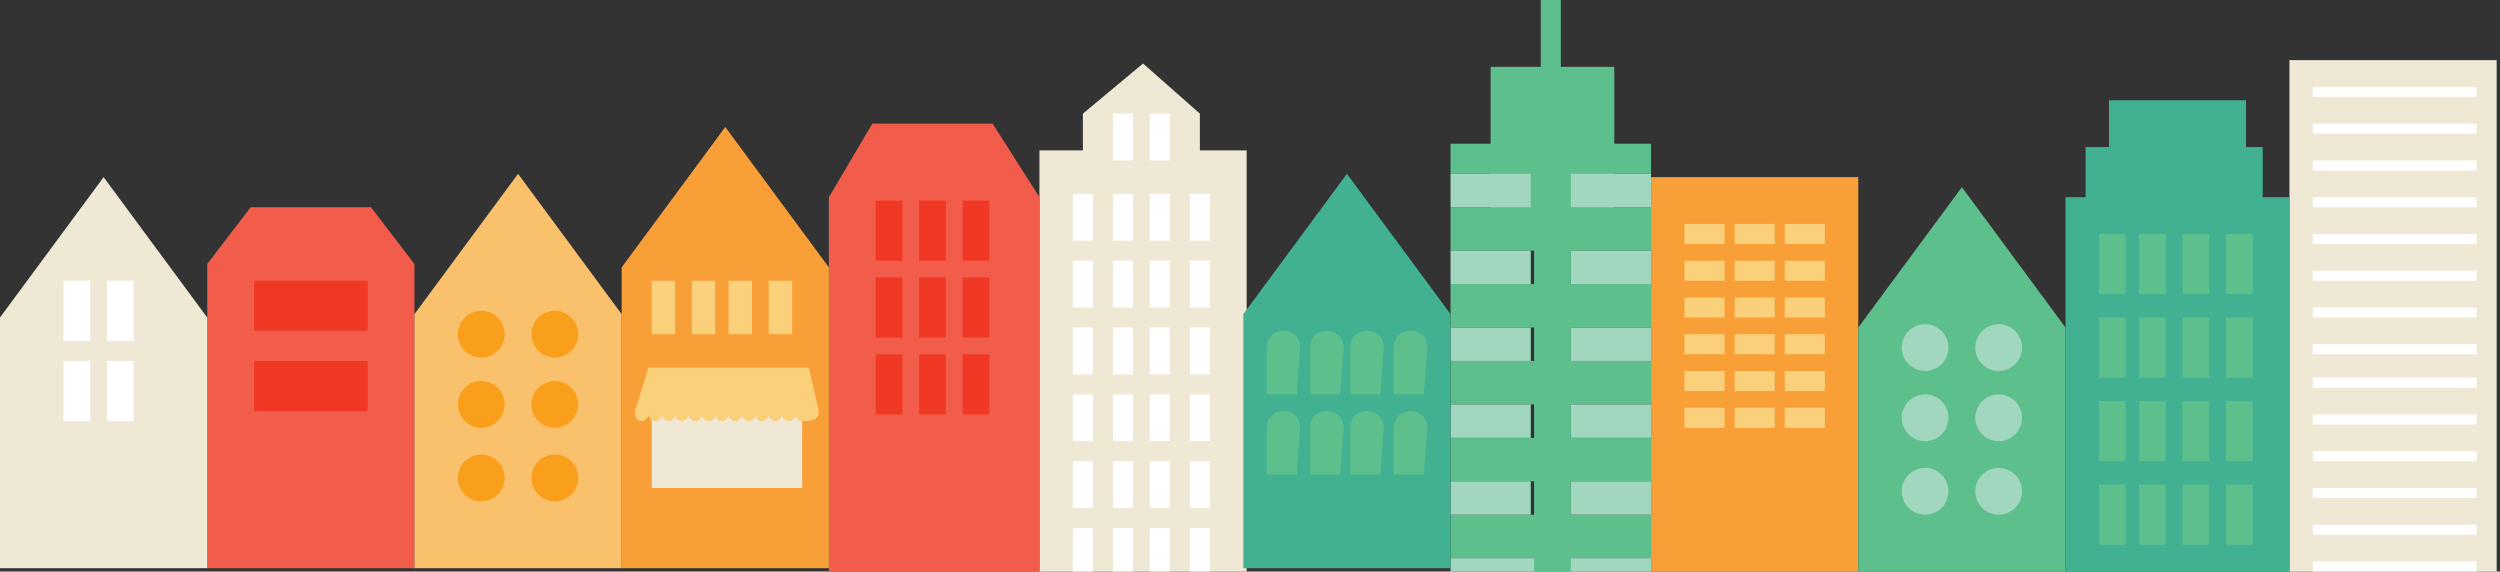 <?xml version="1.0" encoding="utf-8"?>
<!-- Generator: Adobe Illustrator 18.1.0, SVG Export Plug-In . SVG Version: 6.00 Build 0)  -->
<!DOCTYPE svg PUBLIC "-//W3C//DTD SVG 1.1//EN" "http://www.w3.org/Graphics/SVG/1.1/DTD/svg11.dtd">
<svg version="1.1" id="Layer_1" xmlns="http://www.w3.org/2000/svg" xmlns:xlink="http://www.w3.org/1999/xlink" x="0px" y="0px"
	 viewBox="0 0 74.8 17.1" enable-background="new 0 0 74.8 17.1" xml:space="preserve">
<rect x="0" y="0" width="74.8" height="17.1" fill="#333333" stroke="none"/>
<g>
	<defs>
		<rect id="SVGID_1_" x="0" y="0" width="74.8" height="17.1"/>
	</defs>
	<clipPath id="SVGID_2_">
		<use xlink:href="#SVGID_1_"  overflow="visible"/>
	</clipPath>
	<g clip-path="url(#SVGID_2_)">
		<rect x="43.4" y="16.7" fill="#A1D6BF" width="6" height="0.8"/>
		<rect x="44.6" y="2" fill="#5DBF8C" width="3.7" height="5.2"/>
		<rect x="46.1" y="0" fill="#5DBF8C" width="0.6" height="5.2"/>
		<polygon fill="#5DBF8C" points="47,6.2 47,5.2 49.4,5.2 49.4,4.3 43.4,4.3 43.4,5.2 45.9,5.2 45.9,6.2 43.4,6.2 43.4,7.5 
			45.9,7.5 45.9,8.5 43.4,8.5 43.4,9.8 45.9,9.8 45.9,10.8 43.4,10.8 43.4,12.1 45.9,12.1 45.9,13.1 43.4,13.1 43.4,14.4 45.9,14.4 
			45.9,15.4 43.4,15.4 43.4,16.7 45.9,16.7 45.9,17.7 43.4,17.7 43.4,18.4 49.4,18.4 49.4,17.7 47,17.7 47,16.7 49.4,16.7 
			49.4,15.4 47,15.4 47,14.4 49.4,14.4 49.4,13.1 47,13.1 47,12.1 49.4,12.1 49.4,10.8 47,10.8 47,9.8 49.4,9.8 49.4,8.5 47,8.5 
			47,7.5 49.4,7.5 49.4,6.2 		"/>
		<rect x="43.4" y="5.2" fill="#A1D6BF" width="2.4" height="1"/>
		<rect x="47" y="5.2" fill="#A1D6BF" width="2.4" height="1"/>
		<rect x="43.4" y="7.5" fill="#A1D6BF" width="2.4" height="1"/>
		<rect x="47" y="7.5" fill="#A1D6BF" width="2.4" height="1"/>
		<rect x="43.4" y="9.8" fill="#A1D6BF" width="2.4" height="1"/>
		<rect x="47" y="9.8" fill="#A1D6BF" width="2.4" height="1"/>
		<rect x="43.4" y="12.1" fill="#A1D6BF" width="2.4" height="1"/>
		<rect x="47" y="12.1" fill="#A1D6BF" width="2.4" height="1"/>
		<rect x="43.4" y="14.4" fill="#A1D6BF" width="2.4" height="1"/>
		<rect x="47" y="14.4" fill="#A1D6BF" width="2.4" height="1"/>
	</g>
	<g clip-path="url(#SVGID_2_)">
		<rect x="68.5" y="1.8" fill="#EEE8D5" width="6.2" height="28.4"/>
		<rect x="69.2" y="2.6" fill="#FFFFFF" width="4.9" height="0.3"/>
		<rect x="69.2" y="3.7" fill="#FFFFFF" width="4.9" height="0.3"/>
		<rect x="69.2" y="4.8" fill="#FFFFFF" width="4.9" height="0.3"/>
		<rect x="69.2" y="5.9" fill="#FFFFFF" width="4.9" height="0.3"/>
		<rect x="69.2" y="7" fill="#FFFFFF" width="4.9" height="0.3"/>
		<rect x="69.2" y="8.1" fill="#FFFFFF" width="4.9" height="0.3"/>
		<rect x="69.2" y="9.2" fill="#FFFFFF" width="4.9" height="0.3"/>
		<rect x="69.2" y="10.3" fill="#FFFFFF" width="4.9" height="0.3"/>
		<rect x="69.2" y="11.3" fill="#FFFFFF" width="4.9" height="0.3"/>
		<rect x="69.2" y="12.4" fill="#FFFFFF" width="4.9" height="0.3"/>
		<rect x="69.2" y="13.5" fill="#FFFFFF" width="4.9" height="0.3"/>
		<rect x="69.2" y="14.6" fill="#FFFFFF" width="4.9" height="0.3"/>
		<rect x="69.2" y="15.7" fill="#FFFFFF" width="4.9" height="0.3"/>
		<rect x="69.2" y="16.8" fill="#FFFFFF" width="4.9" height="0.3"/>
		<rect x="69.2" y="17.9" fill="#F28D9B" width="4.9" height="0.3"/>
		<rect x="69.2" y="19" fill="#F28D9B" width="4.9" height="0.3"/>
		<rect x="69.2" y="20" fill="#F28D9B" width="4.9" height="0.3"/>
		<rect x="69.2" y="21.1" fill="#F28D9B" width="4.9" height="0.3"/>
		<rect x="69.2" y="22.2" fill="#F28D9B" width="4.9" height="0.3"/>
		<rect x="69.2" y="23.3" fill="#F28D9B" width="4.9" height="0.3"/>
		<rect x="69.2" y="24.4" fill="#F28D9B" width="4.9" height="0.3"/>
		<rect x="69.2" y="25.5" fill="#F28D9B" width="4.9" height="0.3"/>
		<rect x="69.2" y="26.6" fill="#F28D9B" width="4.9" height="0.3"/>
		<rect x="69.2" y="27.7" fill="#F28D9B" width="4.9" height="0.3"/>
	</g>
	<g clip-path="url(#SVGID_2_)">
		<rect x="31.1" y="4.5" fill="#EEE8D5" width="6.2" height="19.3"/>
		<polygon fill="#EEE8D5" points="35.9,7.2 32.4,7.2 32.4,3.4 34.2,1.9 35.9,3.4 		"/>
		<rect x="33.3" y="3.4" fill="#FFFFFF" width="0.6" height="1.4"/>
		<rect x="34.4" y="3.4" fill="#FFFFFF" width="0.6" height="1.4"/>
		<rect x="32.1" y="5.8" fill="#FFFFFF" width="0.6" height="1.4"/>
		<rect x="33.3" y="5.8" fill="#FFFFFF" width="0.6" height="1.4"/>
		<rect x="34.4" y="5.8" fill="#FFFFFF" width="0.6" height="1.4"/>
		<rect x="35.6" y="5.8" fill="#FFFFFF" width="0.6" height="1.4"/>
		<rect x="32.1" y="7.8" fill="#FFFFFF" width="0.6" height="1.4"/>
		<rect x="33.3" y="7.8" fill="#FFFFFF" width="0.6" height="1.4"/>
		<rect x="34.4" y="7.8" fill="#FFFFFF" width="0.6" height="1.4"/>
		<rect x="35.6" y="7.8" fill="#FFFFFF" width="0.6" height="1.4"/>
		<rect x="32.1" y="9.8" fill="#FFFFFF" width="0.6" height="1.4"/>
		<rect x="33.3" y="9.8" fill="#FFFFFF" width="0.6" height="1.4"/>
		<rect x="34.4" y="9.8" fill="#FFFFFF" width="0.6" height="1.4"/>
		<rect x="35.6" y="9.8" fill="#FFFFFF" width="0.6" height="1.4"/>
		<rect x="32.1" y="11.8" fill="#FFFFFF" width="0.6" height="1.4"/>
		<rect x="33.3" y="11.8" fill="#FFFFFF" width="0.6" height="1.4"/>
		<rect x="34.4" y="11.8" fill="#FFFFFF" width="0.6" height="1.4"/>
		<rect x="35.6" y="11.8" fill="#FFFFFF" width="0.6" height="1.4"/>
		<rect x="32.1" y="13.8" fill="#FFFFFF" width="0.6" height="1.4"/>
		<rect x="33.3" y="13.8" fill="#FFFFFF" width="0.6" height="1.4"/>
		<rect x="34.4" y="13.8" fill="#FFFFFF" width="0.6" height="1.4"/>
		<rect x="35.6" y="13.8" fill="#FFFFFF" width="0.6" height="1.4"/>
		<rect x="32.1" y="15.8" fill="#FFFFFF" width="0.6" height="1.4"/>
		<rect x="33.3" y="15.8" fill="#FFFFFF" width="0.6" height="1.4"/>
		<rect x="34.4" y="15.8" fill="#FFFFFF" width="0.6" height="1.4"/>
		<rect x="35.6" y="15.8" fill="#FFFFFF" width="0.6" height="1.4"/>
		<rect x="32.1" y="17.7" fill="#FFFFFF" width="0.6" height="1.4"/>
		<rect x="33.3" y="17.7" fill="#FFFFFF" width="0.6" height="1.4"/>
		<rect x="34.4" y="17.7" fill="#FFFFFF" width="0.6" height="1.4"/>
		<rect x="35.6" y="17.7" fill="#FFFFFF" width="0.6" height="1.4"/>
		<rect x="32.1" y="19.7" fill="#FFFFFF" width="0.6" height="1.4"/>
		<rect x="33.3" y="19.7" fill="#FFFFFF" width="0.6" height="1.4"/>
		<rect x="34.4" y="19.7" fill="#FFFFFF" width="0.6" height="1.4"/>
		<rect x="35.6" y="19.7" fill="#FFFFFF" width="0.6" height="1.4"/>
	</g>
	<g clip-path="url(#SVGID_2_)">
		<rect x="61.8" y="5.9" fill="#41B191" width="6.7" height="19.7"/>
		<rect x="62.4" y="4.4" fill="#41B191" width="5.3" height="2.2"/>
		<rect x="63.1" y="3" fill="#41B191" width="4.1" height="1.7"/>
		<rect x="62.8" y="7" fill="#5DBF8C" width="0.8" height="1.8"/>
		<rect x="64" y="7" fill="#5DBF8C" width="0.8" height="1.8"/>
		<rect x="65.3" y="7" fill="#5DBF8C" width="0.8" height="1.8"/>
		<rect x="66.6" y="7" fill="#5DBF8C" width="0.8" height="1.8"/>
		<rect x="62.8" y="9.5" fill="#5DBF8C" width="0.8" height="1.8"/>
		<rect x="64" y="9.5" fill="#5DBF8C" width="0.8" height="1.8"/>
		<rect x="65.3" y="9.5" fill="#5DBF8C" width="0.8" height="1.8"/>
		<rect x="66.6" y="9.5" fill="#5DBF8C" width="0.8" height="1.8"/>
		<rect x="62.8" y="12" fill="#5DBF8C" width="0.8" height="1.8"/>
		<rect x="64" y="12" fill="#5DBF8C" width="0.8" height="1.8"/>
		<rect x="65.3" y="12" fill="#5DBF8C" width="0.8" height="1.8"/>
		<rect x="66.6" y="12" fill="#5DBF8C" width="0.8" height="1.8"/>
		<rect x="62.8" y="14.5" fill="#5DBF8C" width="0.8" height="1.8"/>
		<rect x="64" y="14.5" fill="#5DBF8C" width="0.8" height="1.8"/>
		<rect x="65.3" y="14.5" fill="#5DBF8C" width="0.8" height="1.8"/>
		<rect x="66.6" y="14.5" fill="#5DBF8C" width="0.8" height="1.8"/>
	</g>
	<g clip-path="url(#SVGID_2_)">
		<polygon fill="#F15D4A" points="31.1,18.3 24.8,18.3 24.8,5.9 26.1,3.7 29.7,3.7 31.1,5.9 		"/>
		<rect x="26.2" y="6" fill="#EF3924" width="0.8" height="1.8"/>
		<rect x="27.5" y="6" fill="#EF3924" width="0.8" height="1.8"/>
		<rect x="28.8" y="6" fill="#EF3924" width="0.8" height="1.8"/>
		<rect x="26.2" y="8.3" fill="#EF3924" width="0.8" height="1.8"/>
		<rect x="27.5" y="8.3" fill="#EF3924" width="0.8" height="1.8"/>
		<rect x="28.8" y="8.3" fill="#EF3924" width="0.8" height="1.8"/>
		<rect x="26.2" y="10.6" fill="#EF3924" width="0.8" height="1.8"/>
		<rect x="27.5" y="10.6" fill="#EF3924" width="0.8" height="1.8"/>
		<rect x="28.8" y="10.6" fill="#EF3924" width="0.8" height="1.8"/>
	</g>
	<g clip-path="url(#SVGID_2_)">
		<polygon fill="#F99F38" points="24.8,17 18.6,17 18.6,8 21.7,3.8 24.8,8 		"/>
		<rect x="19.5" y="12.2" fill="#EEE8D5" width="4.5" height="2.4"/>
		<path fill="#FBD07A" d="M24.5,12.3L24.2,11h-1.8h-1.1h-1.9L19,12.3c0,0,0,0,0,0.1c0,0.1,0.1,0.2,0.2,0.2c0.1,0,0.2-0.1,0.2-0.2
			c0,0.1,0.1,0.2,0.2,0.2c0.1,0,0.2-0.1,0.2-0.2c0,0.1,0.1,0.2,0.2,0.2c0.1,0,0.2-0.1,0.2-0.2c0,0.1,0.1,0.2,0.2,0.2
			c0.1,0,0.2-0.1,0.2-0.2c0,0.1,0.1,0.2,0.2,0.2c0.1,0,0.2-0.1,0.2-0.2c0,0.1,0.1,0.2,0.2,0.2c0.1,0,0.2-0.1,0.2-0.2
			c0,0.1,0.1,0.2,0.2,0.2c0.1,0,0.2-0.1,0.2-0.2c0,0.1,0.1,0.2,0.2,0.2c0.1,0,0.2-0.1,0.2-0.2c0,0.1,0.1,0.2,0.2,0.2
			c0.1,0,0.2-0.1,0.2-0.2c0,0.1,0.1,0.2,0.2,0.2c0.1,0,0.2-0.1,0.2-0.2c0,0.1,0.1,0.2,0.2,0.2c0.1,0,0.2-0.1,0.2-0.2
			c0,0.1,0.1,0.2,0.2,0.2c0.1,0,0.2-0.1,0.2-0.2c0,0.1,0.1,0.2,0.2,0.2C24.4,12.6,24.5,12.5,24.5,12.3
			C24.5,12.4,24.5,12.3,24.5,12.3z"/>
		<rect x="19.5" y="8.4" fill="#FBD07A" width="0.7" height="1.6"/>
		<rect x="20.7" y="8.4" fill="#FBD07A" width="0.7" height="1.6"/>
		<rect x="21.8" y="8.4" fill="#FBD07A" width="0.7" height="1.6"/>
		<rect x="23" y="8.4" fill="#FBD07A" width="0.7" height="1.6"/>
	</g>
	<g clip-path="url(#SVGID_2_)">
		<polygon fill="#41B191" points="43.4,17 37.2,17 37.2,9.4 40.3,5.2 43.4,9.4 		"/>
		<path fill="#5DBF8C" d="M38.9,10.4C38.9,10.4,38.9,10.4,38.9,10.4c0-0.3-0.2-0.5-0.5-0.5c-0.3,0-0.5,0.2-0.5,0.5c0,0,0,0,0,0h0
			v1.4h0.9L38.9,10.4L38.9,10.4z"/>
		<path fill="#5DBF8C" d="M40.2,10.4C40.2,10.4,40.2,10.4,40.2,10.4c0-0.3-0.2-0.5-0.5-0.5c-0.3,0-0.5,0.2-0.5,0.5c0,0,0,0,0,0h0
			v1.4h0.9L40.2,10.4L40.2,10.4z"/>
		<path fill="#5DBF8C" d="M41.4,10.4C41.4,10.4,41.4,10.4,41.4,10.4c0-0.3-0.2-0.5-0.5-0.5s-0.5,0.2-0.5,0.5c0,0,0,0,0,0h0v1.4h0.9
			L41.4,10.4L41.4,10.4z"/>
		<path fill="#5DBF8C" d="M42.7,10.4C42.7,10.4,42.7,10.4,42.7,10.4c0-0.3-0.2-0.5-0.5-0.5c-0.3,0-0.5,0.2-0.5,0.5c0,0,0,0,0,0h0
			v1.4h0.9L42.7,10.4L42.7,10.4z"/>
		<path fill="#5DBF8C" d="M38.9,12.8C38.9,12.8,38.9,12.8,38.9,12.8c0-0.3-0.2-0.5-0.5-0.5c-0.3,0-0.5,0.2-0.5,0.5c0,0,0,0,0,0h0
			v1.4h0.9L38.9,12.8L38.9,12.8z"/>
		<path fill="#5DBF8C" d="M40.2,12.8C40.2,12.8,40.2,12.8,40.2,12.8c0-0.3-0.2-0.5-0.5-0.5c-0.3,0-0.5,0.2-0.5,0.5c0,0,0,0,0,0h0
			v1.4h0.9L40.2,12.8L40.2,12.8z"/>
		<path fill="#5DBF8C" d="M41.4,12.8C41.4,12.8,41.4,12.8,41.4,12.8c0-0.3-0.2-0.5-0.5-0.5s-0.5,0.2-0.5,0.5c0,0,0,0,0,0h0v1.4h0.9
			L41.4,12.8L41.4,12.8z"/>
		<path fill="#5DBF8C" d="M42.7,12.8C42.7,12.8,42.7,12.8,42.7,12.8c0-0.3-0.2-0.5-0.5-0.5c-0.3,0-0.5,0.2-0.5,0.5c0,0,0,0,0,0h0
			v1.4h0.9L42.7,12.8L42.7,12.8z"/>
	</g>
	<g clip-path="url(#SVGID_2_)">
		<polygon fill="#F15D4A" points="12.4,17 6.2,17 6.2,7.9 7.5,6.2 11.1,6.2 12.4,7.9 		"/>
		<rect x="7.6" y="8.4" fill="#EF3924" width="3.4" height="1.5"/>
		<rect x="7.6" y="10.8" fill="#EF3924" width="3.4" height="1.5"/>
	</g>
	<g clip-path="url(#SVGID_2_)">
		<rect x="49.4" y="5.3" fill="#F99F38" width="6.2" height="11.8"/>
		<rect x="50.4" y="6.7" fill="#FBD07A" width="1.2" height="0.6"/>
		<rect x="51.9" y="6.7" fill="#FBD07A" width="1.2" height="0.6"/>
		<rect x="53.4" y="6.7" fill="#FBD07A" width="1.2" height="0.6"/>
		<rect x="50.4" y="7.8" fill="#FBD07A" width="1.2" height="0.6"/>
		<rect x="51.9" y="7.8" fill="#FBD07A" width="1.2" height="0.6"/>
		<rect x="53.4" y="7.8" fill="#FBD07A" width="1.2" height="0.6"/>
		<rect x="50.4" y="8.9" fill="#FBD07A" width="1.2" height="0.6"/>
		<rect x="51.9" y="8.9" fill="#FBD07A" width="1.2" height="0.6"/>
		<rect x="53.4" y="8.9" fill="#FBD07A" width="1.2" height="0.6"/>
		<rect x="50.4" y="10" fill="#FBD07A" width="1.2" height="0.6"/>
		<rect x="51.9" y="10" fill="#FBD07A" width="1.2" height="0.6"/>
		<rect x="53.4" y="10" fill="#FBD07A" width="1.2" height="0.6"/>
		<rect x="50.4" y="11.1" fill="#FBD07A" width="1.2" height="0.6"/>
		<rect x="51.9" y="11.1" fill="#FBD07A" width="1.2" height="0.6"/>
		<rect x="53.4" y="11.1" fill="#FBD07A" width="1.2" height="0.6"/>
		<rect x="50.4" y="12.2" fill="#FBD07A" width="1.2" height="0.6"/>
		<rect x="51.9" y="12.2" fill="#FBD07A" width="1.2" height="0.6"/>
		<rect x="53.4" y="12.2" fill="#FBD07A" width="1.2" height="0.6"/>
	</g>
	<g clip-path="url(#SVGID_2_)">
		<polygon fill="#EEE8D5" points="6.2,17 0,17 0,9.5 3.1,5.3 6.2,9.5 		"/>
		<rect x="1.9" y="8.4" fill="#FFFFFF" width="0.8" height="1.8"/>
		<rect x="3.2" y="8.4" fill="#FFFFFF" width="0.8" height="1.8"/>
		<rect x="1.9" y="10.8" fill="#FFFFFF" width="0.8" height="1.8"/>
		<rect x="3.2" y="10.8" fill="#FFFFFF" width="0.8" height="1.8"/>
	</g>
	<g clip-path="url(#SVGID_2_)">
		<polygon fill="#FAC16C" points="18.6,17 12.4,17 12.4,9.4 15.5,5.2 18.6,9.4 		"/>
		<circle fill="#F99F1B" cx="14.4" cy="10" r="0.7"/>
		<circle fill="#F99F1B" cx="16.6" cy="10" r="0.7"/>
		<circle fill="#F99F1B" cx="14.4" cy="12.1" r="0.7"/>
		<circle fill="#F99F1B" cx="16.6" cy="12.1" r="0.7"/>
		<circle fill="#F99F1B" cx="14.4" cy="14.3" r="0.7"/>
		<circle fill="#F99F1B" cx="16.6" cy="14.3" r="0.7"/>
	</g>
	<g clip-path="url(#SVGID_2_)">
		<polygon fill="#5DBF8C" points="61.8,17.4 55.6,17.4 55.6,9.8 58.7,5.6 61.8,9.8 		"/>
		<circle fill="#A1D6BF" cx="57.6" cy="10.4" r="0.7"/>
		<circle fill="#A1D6BF" cx="59.8" cy="10.4" r="0.7"/>
		<circle fill="#A1D6BF" cx="57.6" cy="12.5" r="0.7"/>
		<circle fill="#A1D6BF" cx="59.8" cy="12.5" r="0.7"/>
		<circle fill="#A1D6BF" cx="57.6" cy="14.7" r="0.7"/>
		<circle fill="#A1D6BF" cx="59.8" cy="14.7" r="0.7"/>
	</g>
</g>
</svg>
